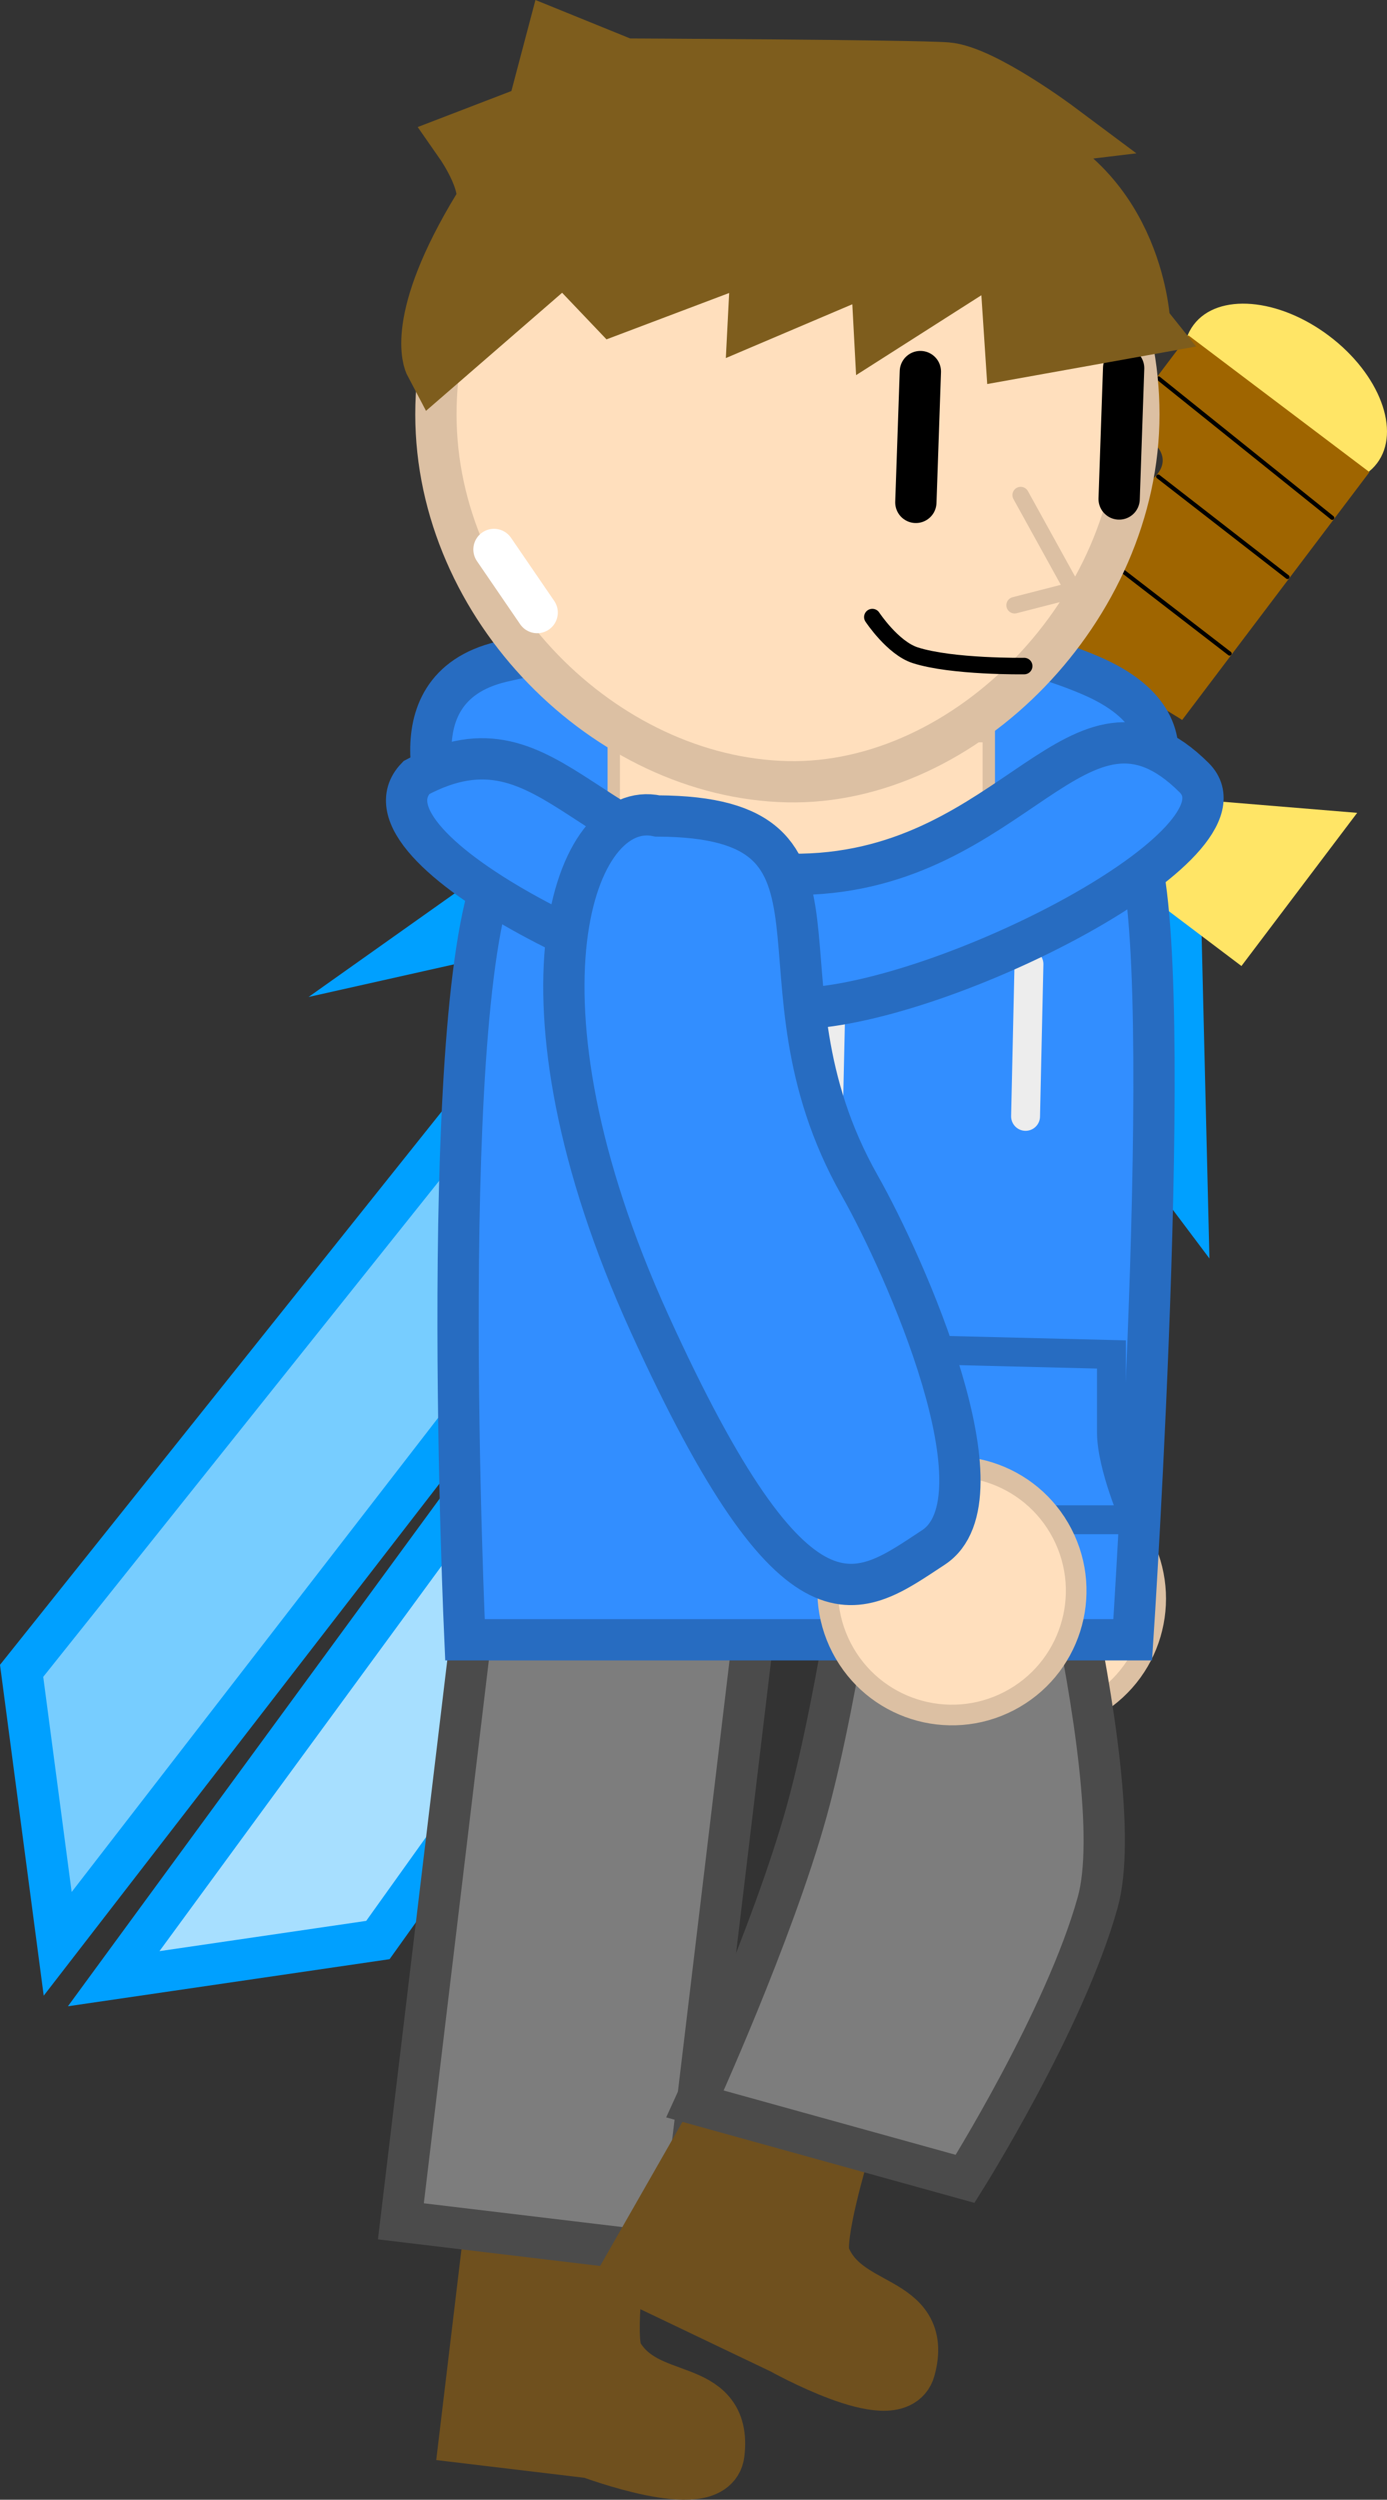 <svg version="1.1" xmlns="http://www.w3.org/2000/svg" xmlns:xlink="http://www.w3.org/1999/xlink" width="168" height="302.77" viewBox="0,0,168,302.77"><rect x="0" y="0" width="168" height="302.77" fill="#333333" stroke="none"/><g transform="translate(-138.194,-108.887)"><g data-paper-data="{&quot;isPaintingLayer&quot;:true}" fill-rule="nonzero" stroke-linejoin="miter" stroke-miterlimit="10" stroke-dasharray="" stroke-dashoffset="0" style="mix-blend-mode: normal"><g data-paper-data="{&quot;origRot&quot;:0}"><path d="M281.154,218.749l0.844,34.826l-13.212,-17.58l-13.999,39.567l-1.603,-28.562l-69.217,96.866l-32.001,4.684l104.947,-143.305z" data-paper-data="{&quot;origPos&quot;:null}" fill="#a7dfff" stroke="#00a0ff" stroke-width="5" stroke-linecap="round"/><path d="M254.237,203.225l-109.055,141.103l-4.369,-33.067l74.276,-93.043l-27.914,6.26l34.238,-24.274l-20.521,-7.908l33.733,-8.701z" data-paper-data="{&quot;origPos&quot;:null,&quot;index&quot;:null}" fill="#77cdff" stroke="#00a0ff" stroke-width="5" stroke-linecap="round"/><path d="M282.779,148.219c2.933,-3.881 10.281,-3.271 16.414,1.362c6.132,4.634 8.726,11.536 5.794,15.417c-2.933,3.881 -10.281,3.271 -16.414,-1.362c-6.132,-4.634 -8.726,-11.536 -5.794,-15.417z" data-paper-data="{&quot;origPos&quot;:null}" fill="#ffe566" stroke="none" stroke-width="NaN" stroke-linecap="butt"/><g data-paper-data="{&quot;origPos&quot;:null}"><path d="M304.067,166.07l-22.682,30.019c-0.147,-0.095 -0.296,-0.19 -0.447,-0.283l-1.134,-0.691c0,0 -2.075,-1.415 -3.561,0.771c-1.486,2.185 0.81,3.742 0.81,3.742l1.134,0.691c0,0 0.001,0 0.001,0.001l-3.433,4.543l-21.926,-16.567l18.341,-24.274c1.182,0.921 2.368,1.834 3.562,2.737c0,0 2.108,1.593 3.701,-0.515c1.593,-2.108 -0.515,-3.701 -0.515,-3.701c-1.194,-0.902 -2.381,-1.816 -3.562,-2.737l7.784,-10.302z" data-paper-data="{&quot;origPos&quot;:null}" fill="#9f6500" stroke="none" stroke-width="NaN" stroke-linecap="butt"/><path d="M258.297,181.497l18.342,13.859" fill="none" stroke="#000000" stroke-width="0.5" stroke-linecap="round"/><path d="M287.129,188.047l-21.345,-16.459" fill="none" stroke="#000000" stroke-width="0.5" stroke-linecap="round"/><path d="M294.139,178.771l-15.653,-12.158" fill="none" stroke="#000000" stroke-width="0.5" stroke-linecap="round"/><path d="M299.555,171.603l-21.027,-16.881" fill="none" stroke="#000000" stroke-width="0.5" stroke-linecap="round"/></g><path d="M302.581,207.34l-14.018,18.553l-62.406,-47.153l14.018,-18.553l12.929,26.346l23.703,18.681z" data-paper-data="{&quot;origPos&quot;:null}" fill="#ffe566" stroke="none" stroke-width="0" stroke-linecap="butt"/></g><g data-paper-data="{&quot;index&quot;:null,&quot;origRot&quot;:0}"><path d="M272.127,314.584c-6.661,4.969 -16.089,3.598 -21.058,-3.062c-4.969,-6.661 -3.598,-16.089 3.062,-21.058c6.661,-4.969 16.089,-3.598 21.058,3.062c4.969,6.661 3.598,16.089 -3.062,21.058z" data-paper-data="{&quot;index&quot;:null}" fill="#ffdfbd" stroke="#dcc0a3" stroke-width="2.5" stroke-linecap="butt"/><path d="M244.106,255.922c7.013,8.699 23.953,34.442 15.948,41.798c-8.005,7.356 -14.113,14.993 -38.362,-21.199c-24.249,-36.192 -19.359,-61.301 -9.064,-60.767c26.44,-4.244 13.053,17.314 31.478,40.168z" data-paper-data="{&quot;origPos&quot;:null,&quot;origRot&quot;:0,&quot;index&quot;:null}" fill="#328eff" stroke="#276cc1" stroke-width="5" stroke-linecap="round"/></g><g data-paper-data="{&quot;origRot&quot;:0}" stroke-linecap="butt"><path d="M195.202,403.575l2.923,-24.414l14.648,1.754c0,0 -1.626,11.238 -0.355,13.458c3.812,6.661 13.203,3.34 12.211,11.624c-0.558,4.658 -14.778,-0.669 -14.778,-0.669z" data-paper-data="{&quot;index&quot;:null}" fill="#6f501e" stroke="#6f501e" stroke-width="7.5"/><path d="M186.752,377.938l9.322,-77.864l33.709,4.036l-9.322,77.864z" fill="#7d7d7d" stroke="#4b4b4b" stroke-width="5"/></g><g data-paper-data="{&quot;origRot&quot;:0}" stroke-linecap="butt"><path d="M214.837,383.983l10.765,-18.837l14.217,3.942c0,0 -3.302,10.864 -2.381,13.251c2.764,7.16 12.548,5.292 10.318,13.333c-1.254,4.521 -14.509,-2.889 -14.509,-2.889z" data-paper-data="{&quot;index&quot;:null}" fill="#6f501e" stroke="#6f501e" stroke-width="7.5"/><path d="M222.378,363.721c0,0 9.4,-20.574 13.525,-35.449c4.053,-14.616 7.431,-40.119 7.431,-40.119l17.762,-14.164c0,0 14.302,50.006 10.063,65.291c-3.939,14.206 -16.066,33.513 -16.066,33.513z" fill="#7d7d7d" stroke="#4b4b4b" stroke-width="5"/></g><path d="M192.392,208.883c0,0 -7.533,-16.504 6.56,-19.844c14.093,-3.34 49.527,-7.712 71.336,1.654c15.558,6.681 4.1,18.19 4.1,18.19z" data-paper-data="{&quot;index&quot;:null}" fill="#328eff" stroke="#276cc1" stroke-width="5" stroke-linecap="butt"/><path d="M194.512,307.497c0,0 -3.684,-80.301 4.421,-94.466c7.478,-13.067 21.058,6.557 36.11,6.245c16.32,-0.338 31.63,-22.619 40.35,-8.82c5.807,9.19 0,97.041 0,97.041z" fill="#328eff" stroke="#276cc1" stroke-width="5" stroke-linecap="butt"/><path d="M262.416,244.104l0.41,-18.441" fill="none" stroke="#ededed" stroke-width="3.5" stroke-linecap="round"/><path d="M238.862,229.129l-0.41,18.441" fill="none" stroke="#ededed" stroke-width="3.5" stroke-linecap="round"/><path d="M212.535,216.219v-18.17h45.426v18.17z" fill="#ffdfbd" stroke="#dcc0a3" stroke-width="1.5" stroke-linecap="butt"/><path d="M234.283,292.964c0,0 2.348,-6.288 2.348,-10.313c0,-4.143 -0.522,-10.615 -0.522,-10.615l36.71,0.906c0,0 0,5.382 0,9.407c0,4.143 2.87,10.615 2.87,10.615z" fill="none" stroke="#276cc1" stroke-width="3.5" stroke-linecap="butt"/><path d="M282.826,203.07c7.954,7.912 -30.005,27.33 -47.578,27.973c-17.235,-1.242 -54.944,-19.293 -46.622,-27.973c16.914,-9.122 21.087,12.193 46.622,11.715c26.008,-0.487 33.553,-25.666 47.578,-11.715z" fill="#328eff" stroke="#276cc1" stroke-width="5" stroke-linecap="butt"/><path d="M190.994,159.084c0,-23.513 19.061,-42.573 42.573,-42.573c23.513,0 42.573,19.061 42.573,42.573c0,23.513 -20.973,44.964 -42.573,44.486c-22.073,-0.489 -42.573,-20.973 -42.573,-44.486z" fill="#ffdfbd" stroke="#dcc0a3" stroke-width="5" stroke-linecap="butt"/><path d="M261.823,168.852l6.361,11.517l-7.095,1.823" fill="#ffdfbd" stroke="#dcc0a3" stroke-width="2" stroke-linecap="round"/><path d="M249.127,169.737l0.546,-15.846" fill="none" stroke="#000000" stroke-width="5" stroke-linecap="round"/><path d="M273.749,169.326l0.546,-15.846" fill="none" stroke="#000000" stroke-width="5" stroke-linecap="round"/><path d="M276.215,148.281l-14.978,2.689l-0.85,-12.89l-15.096,9.627l-0.4,-7.513l-14.729,6.265l0.39,-7.619l-17.895,6.765l-6.129,-6.436l-15.625,13.555c0,0 -2.521,-4.768 5.84,-18.481c1.891,-2.392 -2.143,-8.183 -2.143,-8.183l8.672,-3.335l2.315,-8.761l8.19,3.326c0,0 35.137,0.163 39.038,0.47c4.204,0.331 13.256,7.088 13.256,7.088c0,0 -7.327,0.872 -5.509,1.533c15.102,5.49 15.652,21.899 15.652,21.899z" data-paper-data="{&quot;origRot&quot;:0}" fill="#7e5d1d" stroke="#7e5d1d" stroke-width="7.5" stroke-linecap="round"/><path d="M203.259,183.083l-5.231,-7.645" fill="none" stroke="#ffffff" stroke-width="5" stroke-linecap="round"/><g data-paper-data="{&quot;index&quot;:null,&quot;origRot&quot;:0}"><path d="M260.408,314.929c-7.382,3.817 -16.46,0.927 -20.277,-6.455c-3.817,-7.382 -0.927,-16.46 6.455,-20.277c7.382,-3.817 16.46,-0.927 20.277,6.455c3.817,7.382 0.927,16.46 -6.455,20.277z" data-paper-data="{&quot;index&quot;:null}" fill="#ffdfbd" stroke="#dcc0a3" stroke-width="2.5" stroke-linecap="butt"/><path d="M242.328,252.483c5.501,9.726 18.016,37.886 8.918,43.839c-9.097,5.953 -16.369,12.491 -34.392,-27.171c-18.023,-39.662 -9.104,-63.637 0.967,-61.432c26.778,0.124 10.055,19.211 24.507,44.764z" data-paper-data="{&quot;origPos&quot;:null,&quot;origRot&quot;:0,&quot;index&quot;:null}" fill="#328eff" stroke="#276cc1" stroke-width="5" stroke-linecap="round"/></g><path d="M262.249,189.561c0,0 -8.745,0.126 -13.204,-1.312c-2.72,-0.877 -5.189,-4.621 -5.189,-4.621" fill="none" stroke="#000000" stroke-width="2" stroke-linecap="round"/></g></g></svg>